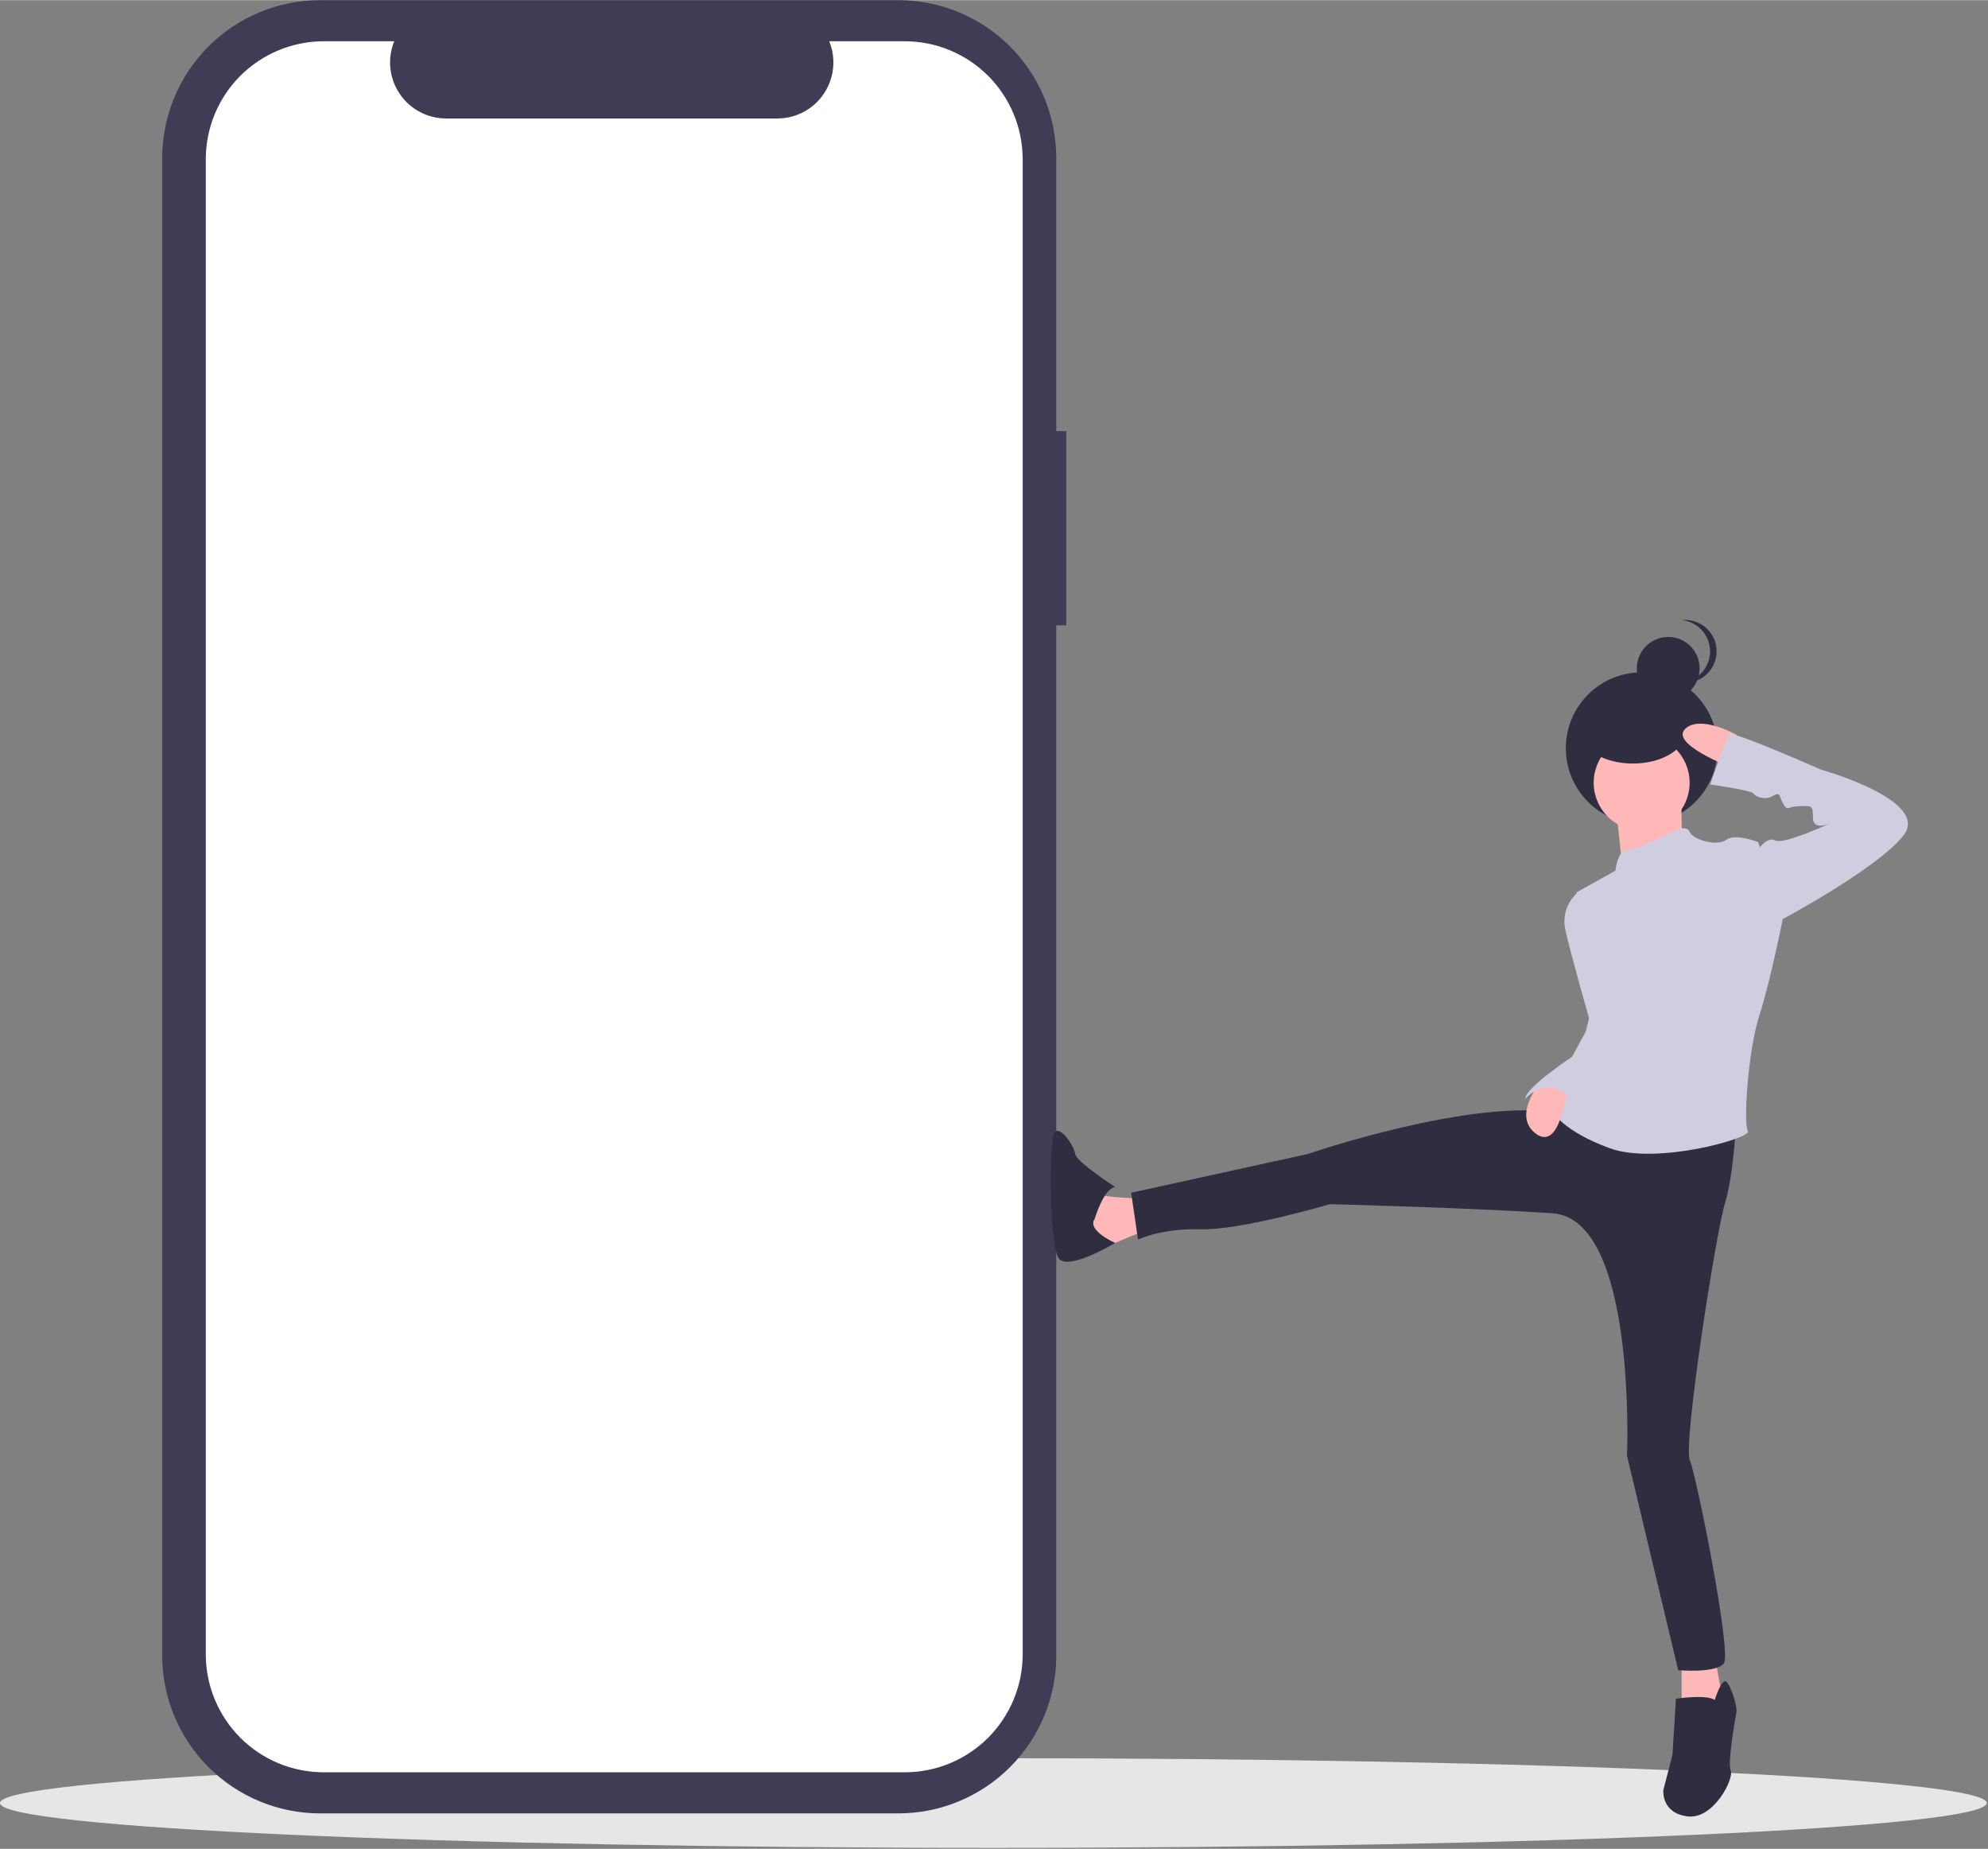 <svg xmlns="http://www.w3.org/2000/svg" viewBox="0 0 798 742" width="500" height="465">
	<rect x="0" y="0" width="798" height="742" fill="#808080" stroke="none"/>
	<style>
		tspan { white-space:pre }
		.shp0 { fill: #e6e6e6 } 
		.shp1 { fill: #3f3d56 } 
		.shp2 { fill: #ffffff } 
		.shp3 { fill: #2f2e41 } 
		.shp4 { fill: #ffb8b8 } 
		.shp5 { fill: #d0cde1 } 
	</style>
	<path id="Layer" class="shp0" d="M398.75 741.62C178.24 741.62 0 733.57 0 723.62C0 713.66 178.24 705.62 398.75 705.62C619.26 705.62 797.5 713.66 797.5 723.62C797.5 733.57 619.26 741.62 398.75 741.62Z" />
	<path id="Layer" class="shp1" d="M428 172.95L424 172.95L424 63.4C424 55.08 422.36 46.83 419.18 39.14C415.99 31.45 411.32 24.46 405.43 18.57C399.54 12.68 392.55 8.01 384.86 4.83C377.17 1.64 368.93 0 360.6 0L128.51 0C120.19 0 111.94 1.64 104.25 4.83C96.56 8.01 89.57 12.68 83.68 18.57C77.79 24.46 73.12 31.45 69.94 39.14C66.75 46.83 65.11 55.08 65.11 63.4L65.11 664.38C65.11 672.7 66.75 680.95 69.94 688.64C73.12 696.33 77.79 703.32 83.68 709.21C89.57 715.1 96.56 719.77 104.25 722.95C111.94 726.14 120.19 727.78 128.51 727.78L360.6 727.78C368.93 727.78 377.17 726.14 384.86 722.95C392.55 719.77 399.54 715.1 405.43 709.21C411.32 703.32 415.99 696.33 419.18 688.64C422.36 680.95 424 672.7 424 664.38L424 250.92L428 250.92L428 172.95Z" />
	<path id="Layer" class="shp2" d="M363.16 16.49L332.86 16.49C334.26 19.91 334.79 23.62 334.41 27.29C334.03 30.96 332.76 34.48 330.7 37.54C328.65 40.6 325.87 43.11 322.61 44.84C319.36 46.58 315.72 47.49 312.04 47.49L179.08 47.49C175.39 47.49 171.75 46.58 168.5 44.84C165.24 43.11 162.46 40.6 160.41 37.54C158.35 34.48 157.08 30.96 156.7 27.29C156.32 23.62 156.86 19.91 158.25 16.49L129.95 16.49C123.74 16.49 117.58 17.72 111.83 20.1C106.09 22.48 100.87 25.97 96.47 30.36C92.08 34.76 88.59 39.98 86.21 45.72C83.83 51.47 82.61 57.62 82.61 63.84L82.61 663.94C82.61 670.15 83.83 676.31 86.21 682.05C88.59 687.8 92.08 693.02 96.47 697.42C100.87 701.81 106.09 705.3 111.83 707.68C117.58 710.06 123.74 711.28 129.95 711.28L363.16 711.28C369.38 711.28 375.53 710.06 381.28 707.68C387.02 705.3 392.24 701.81 396.64 697.42C401.03 693.02 404.52 687.8 406.9 682.05C409.28 676.31 410.51 670.15 410.51 663.94L410.51 63.84C410.51 57.62 409.28 51.47 406.9 45.72C404.52 39.98 401.03 34.76 396.64 30.36C392.24 25.97 387.02 22.48 381.28 20.1C375.53 17.72 369.38 16.49 363.16 16.49L363.16 16.49Z" />
	<path id="Layer" class="shp3" d="M658.99 330.69C642.15 330.69 628.54 317.08 628.54 300.24C628.54 283.4 642.15 269.79 658.99 269.79C675.83 269.79 689.44 283.4 689.44 300.24C689.44 317.08 675.83 330.69 658.99 330.69Z" />
	<path id="Layer" class="shp4" d="M675.02 320.51C675.02 320.51 674.56 339.31 676.39 339.77C678.23 340.23 651.18 347.56 651.18 347.56L648.43 321.89L675.02 320.51Z" />
	<path id="Layer" class="shp4" d="M461.39 480.96C461.39 480.96 441.22 480.96 440.76 478.67C440.3 476.38 436.18 497.47 436.18 497.47L444.43 500.22C444.43 500.22 460.02 493.34 461.39 493.34C462.77 493.34 461.39 480.96 461.39 480.96Z" />
	<path id="Layer" class="shp3" d="M439.39 489.21C439.39 489.21 443.05 476.84 447.64 476.38C447.64 476.38 432.05 466.29 431.59 463.08C431.14 459.88 425.63 451.62 423.34 454.37C421.05 457.12 421.05 500.68 425.18 505.26C429.3 509.84 447.64 498.82 447.64 498.82C447.64 498.82 436.18 493.8 439.39 489.21Z" />
	<path id="Layer" class="shp4" d="M688.31 664.79L691.98 684.5L675.02 687.26L675.02 664.79L688.31 664.79L688.31 664.79Z" />
	<path id="Layer" class="shp3" d="M688.31 682.21C688.31 682.21 691.06 673.5 692.9 674.88C694.73 676.25 697.48 684.96 697.02 687.26C696.57 689.55 693.36 707.43 694.73 710.64C696.11 713.84 687.86 730.35 677.31 728.97C666.77 727.6 667.68 718.43 667.68 718.43L671.35 704.22L672.73 681.75C672.73 681.75 684.65 679.92 688.31 682.21Z" />
	<path id="Layer" class="shp3" d="M669.64 280.79C662.67 280.79 657.04 275.16 657.04 268.19C657.04 261.23 662.67 255.59 669.64 255.59C676.61 255.59 682.24 261.23 682.24 268.19C682.24 275.16 676.61 280.79 669.64 280.79Z" />
	<path id="Layer" class="shp3" d="M686.44 261.37C686.44 259.82 686.15 258.29 685.6 256.85C685.05 255.41 684.23 254.08 683.2 252.94C682.17 251.79 680.93 250.84 679.56 250.14C678.18 249.44 676.69 249 675.15 248.84C675.26 248.83 675.37 248.82 675.48 248.81C675.59 248.8 675.7 248.79 675.81 248.79C675.92 248.78 676.03 248.78 676.14 248.77C676.24 248.77 676.35 248.77 676.46 248.77C679.81 248.77 683.01 250.1 685.37 252.46C687.74 254.82 689.06 258.03 689.06 261.37C689.06 264.71 687.74 267.92 685.37 270.28C683.01 272.64 679.81 273.97 676.46 273.97C676.35 273.97 676.24 273.97 676.14 273.96C676.03 273.96 675.92 273.96 675.81 273.95C675.7 273.95 675.59 273.94 675.48 273.93C675.37 273.92 675.26 273.91 675.15 273.9C676.69 273.74 678.18 273.3 679.56 272.6C680.93 271.9 682.17 270.95 683.2 269.8C684.23 268.65 685.05 267.33 685.6 265.89C686.15 264.44 686.44 262.91 686.44 261.37Z" />
	<path id="Layer" class="shp4" d="M658.97 333.35C648.33 333.35 639.72 324.74 639.72 314.1C639.72 303.45 648.33 294.84 658.97 294.84C669.62 294.84 678.23 303.45 678.23 314.1C678.23 324.74 669.62 333.35 658.97 333.35Z" />
	<path id="Layer" class="shp3" d="M697.02 447.96C697.02 447.96 696.11 470.88 692.44 482.8C688.77 494.72 675.55 579.6 678.3 586.02C681.05 592.44 695.19 663.42 691.98 667.54C688.77 671.67 673.64 670.29 673.64 670.29L653.09 584.19C653.09 584.19 657.14 489.21 623.22 486.92C589.29 484.63 533.82 483.26 533.82 483.26C533.82 483.26 498.07 493.8 482.02 493.34C465.98 492.88 456.81 497.47 456.81 497.47L454.06 478.67L525.11 463.08C525.11 463.08 590.21 440.62 625.97 446.58C661.72 452.54 697.02 447.96 697.02 447.96Z" />
	<path id="Layer" class="shp5" d="M671.35 333.81C671.35 333.81 676.85 330.6 678.23 333.81C679.6 337.02 689.23 339.77 692.9 337.02C696.57 334.27 705.73 337.93 705.73 337.93L715.82 367.73C715.82 367.73 710.78 393.4 706.19 407.61C701.61 421.83 699.77 451.17 701.61 453.92C703.44 456.67 664.93 467.67 646.14 460.79C627.34 453.92 623.22 446.12 623.22 446.12C623.22 446.12 643.85 416.78 636.97 403.03C630.09 389.28 635.59 373.69 635.59 373.69L632.84 358.1L648.43 349.39C648.43 349.39 649.35 341.14 653.01 341.14C656.68 341.14 671.35 333.81 671.35 333.81Z" />
	<path id="Layer" class="shp5" d="M639.72 358.56L632.84 358.56C631.89 359.45 631.06 360.46 630.36 361.56C629.67 362.65 629.11 363.84 628.71 365.08C628.31 366.31 628.07 367.6 628 368.9C627.92 370.19 628.01 371.5 628.26 372.77C630.09 381.48 638.36 410.36 638.36 410.36L645.22 392.49L639.72 358.56Z" />
	<path id="Layer" class="shp4" d="M619.97 432.18C619.97 432.18 606.26 447.04 616.34 454.83C626.43 462.63 628.91 436.95 628.91 436.95L619.97 432.18Z" />
	<path id="Layer" class="shp5" d="M639.72 401.2L636.51 414.03L631.01 424.12C631.01 424.12 612.21 436.5 612.21 441.08C612.21 441.08 620.47 430.54 631.01 441.08L640.41 418.39L639.72 401.2Z" />
	<path id="Layer" class="shp3" d="M655.45 306.39C643.83 306.39 634.45 300.75 634.45 293.79C634.45 286.82 643.83 281.19 655.45 281.19C667.06 281.19 676.44 286.82 676.44 293.79C676.44 300.75 667.06 306.39 655.45 306.39Z" />
	<path id="Layer" class="shp4" d="M697.02 294.84C697.02 294.84 682.35 286.59 676.39 292.55C670.43 298.51 694.27 307.68 694.27 307.68L697.02 294.84Z" />
	<path id="Layer" class="shp5" d="M702.52 343.23L705.73 340.93C705.73 340.93 709.4 335.43 712.61 337.27C715.82 339.1 734.61 330.39 734.61 330.39C734.61 330.39 727.74 333.6 727.74 328.1C727.74 322.6 726.82 323.51 722.24 323.51C717.65 323.51 717.65 325.81 715.82 322.6C713.99 319.39 714.9 317.55 711.69 319.39C708.48 321.22 704.82 319.85 703.9 318.47C702.98 317.1 686.48 314.8 686.48 314.8C686.48 314.8 692.9 296.01 694.27 294.63C695.65 293.26 730.95 308.84 730.95 308.84C730.95 308.84 775.42 321.22 763.95 335.43C752.49 349.64 711.24 371.19 711.24 371.19L702.52 343.23Z" />
</svg>